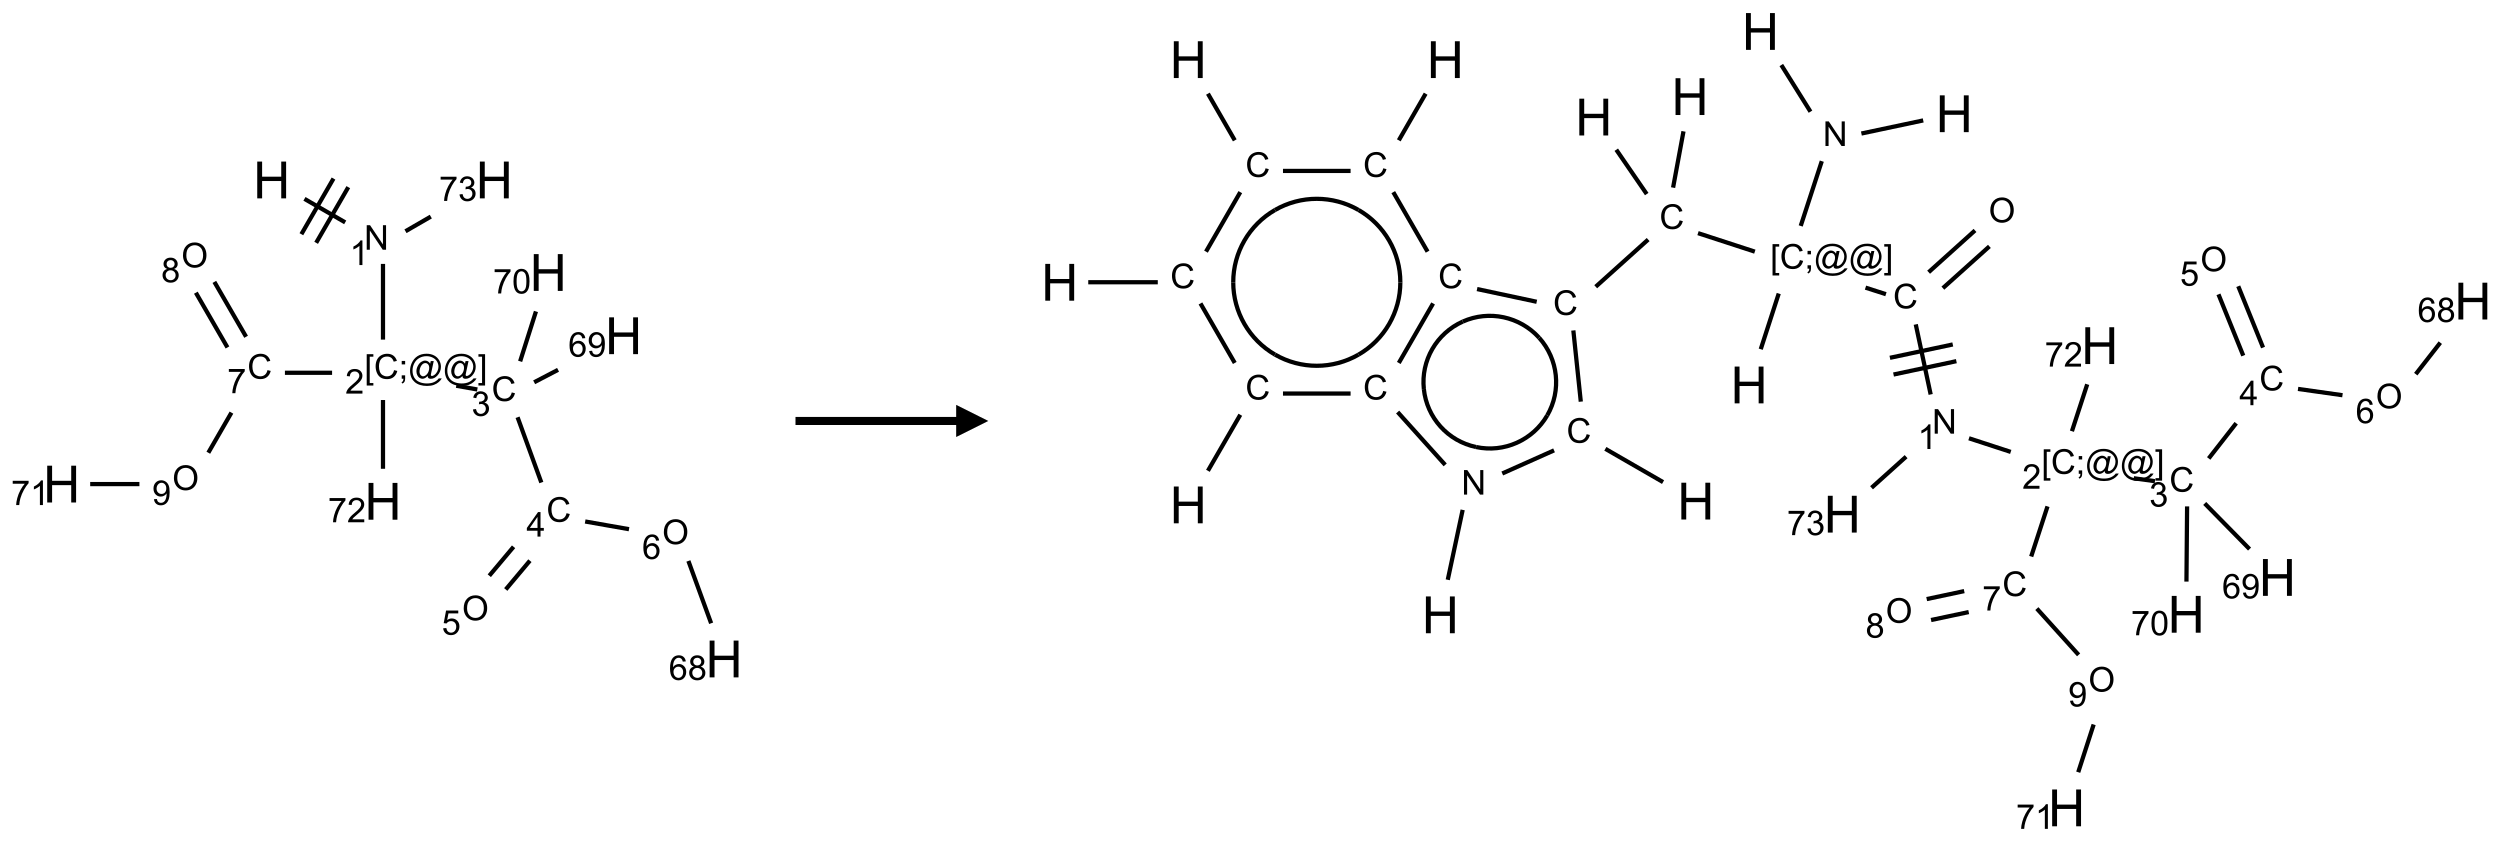<?xml version="1.0" encoding="UTF-8"?>
<svg xmlns="http://www.w3.org/2000/svg" xmlns:xlink="http://www.w3.org/1999/xlink" width="778" height="262" viewBox="0 0 778 262">
<defs>
<g>
<g id="glyph-0-0">
<path d="M 2 0 L 2 -10 L 10 -10 L 10 0 Z M 2.25 -0.25 L 9.75 -0.25 L 9.75 -9.75 L 2.25 -9.75 Z M 2.25 -0.25 "/>
</g>
<g id="glyph-0-1">
<path d="M 1.281 0 L 1.281 -11.453 L 2.797 -11.453 L 2.797 -6.75 L 8.75 -6.75 L 8.75 -11.453 L 10.266 -11.453 L 10.266 0 L 8.75 0 L 8.75 -5.398 L 2.797 -5.398 L 2.797 0 Z M 1.281 0 "/>
</g>
<g id="glyph-1-0">
<path d="M 1.332 0 L 1.332 -6.668 L 6.668 -6.668 L 6.668 0 Z M 1.5 -0.168 L 6.5 -0.168 L 6.5 -6.5 L 1.5 -6.5 Z M 1.5 -0.168 "/>
</g>
<g id="glyph-1-1">
<path d="M 0.812 0 L 0.812 -7.637 L 1.848 -7.637 L 5.859 -1.641 L 5.859 -7.637 L 6.828 -7.637 L 6.828 0 L 5.793 0 L 1.781 -6 L 1.781 0 Z M 0.812 0 "/>
</g>
<g id="glyph-1-2">
<path d="M 3.973 0 L 3.035 0 L 3.035 -5.973 C 2.809 -5.758 2.516 -5.543 2.148 -5.328 C 1.781 -5.113 1.453 -4.953 1.16 -4.844 L 1.16 -5.75 C 1.684 -5.996 2.145 -6.297 2.535 -6.645 C 2.93 -6.996 3.207 -7.336 3.371 -7.668 L 3.973 -7.668 Z M 3.973 0 "/>
</g>
<g id="glyph-1-3">
<path d="M 0.723 2.121 L 0.723 -7.637 L 2.793 -7.637 L 2.793 -6.859 L 1.66 -6.859 L 1.66 1.344 L 2.793 1.344 L 2.793 2.121 Z M 0.723 2.121 "/>
</g>
<g id="glyph-1-4">
<path d="M 6.27 -2.676 L 7.281 -2.422 C 7.07 -1.594 6.688 -0.961 6.137 -0.523 C 5.586 -0.086 4.914 0.129 4.121 0.129 C 3.297 0.129 2.629 -0.039 2.113 -0.371 C 1.598 -0.707 1.203 -1.191 0.934 -1.828 C 0.664 -2.465 0.531 -3.145 0.531 -3.875 C 0.531 -4.672 0.684 -5.363 0.988 -5.957 C 1.293 -6.547 1.723 -6.996 2.285 -7.305 C 2.844 -7.613 3.461 -7.766 4.137 -7.766 C 4.898 -7.766 5.543 -7.57 6.062 -7.184 C 6.582 -6.793 6.945 -6.246 7.152 -5.543 L 6.156 -5.309 C 5.98 -5.863 5.723 -6.266 5.387 -6.52 C 5.051 -6.773 4.625 -6.902 4.113 -6.902 C 3.527 -6.902 3.039 -6.762 2.645 -6.48 C 2.25 -6.199 1.973 -5.82 1.812 -5.348 C 1.652 -4.871 1.574 -4.383 1.574 -3.879 C 1.574 -3.23 1.668 -2.664 1.855 -2.18 C 2.047 -1.695 2.34 -1.332 2.738 -1.094 C 3.137 -0.855 3.57 -0.734 4.035 -0.734 C 4.602 -0.734 5.082 -0.898 5.473 -1.223 C 5.867 -1.551 6.133 -2.035 6.27 -2.676 Z M 6.27 -2.676 "/>
</g>
<g id="glyph-1-5">
<path d="M 0.949 -4.465 L 0.949 -5.531 L 2.016 -5.531 L 2.016 -4.465 Z M 0.949 0 L 0.949 -1.066 L 2.016 -1.066 L 2.016 0 C 2.016 0.391 1.945 0.711 1.809 0.949 C 1.668 1.191 1.449 1.379 1.145 1.512 L 0.887 1.109 C 1.082 1.023 1.23 0.895 1.324 0.727 C 1.418 0.559 1.469 0.316 1.48 0 Z M 0.949 0 "/>
</g>
<g id="glyph-1-6">
<path d="M 6.047 -0.848 C 5.82 -0.59 5.57 -0.379 5.289 -0.223 C 5.008 -0.062 4.73 0.016 4.449 0.016 C 4.141 0.016 3.84 -0.074 3.547 -0.254 C 3.254 -0.434 3.02 -0.715 2.836 -1.09 C 2.652 -1.465 2.562 -1.875 2.562 -2.324 C 2.562 -2.875 2.703 -3.43 2.988 -3.98 C 3.27 -4.535 3.621 -4.953 4.043 -5.23 C 4.461 -5.508 4.871 -5.645 5.266 -5.645 C 5.566 -5.645 5.855 -5.566 6.129 -5.41 C 6.402 -5.25 6.641 -5.012 6.84 -4.688 L 7.016 -5.496 L 7.949 -5.496 L 7.199 -2 C 7.094 -1.516 7.043 -1.246 7.043 -1.191 C 7.043 -1.098 7.078 -1.02 7.148 -0.949 C 7.219 -0.883 7.305 -0.848 7.406 -0.848 C 7.59 -0.848 7.832 -0.953 8.129 -1.168 C 8.527 -1.445 8.84 -1.816 9.07 -2.285 C 9.301 -2.75 9.418 -3.234 9.418 -3.73 C 9.418 -4.309 9.27 -4.852 8.973 -5.355 C 8.676 -5.859 8.23 -6.262 7.645 -6.562 C 7.055 -6.863 6.406 -7.016 5.691 -7.016 C 4.879 -7.016 4.137 -6.824 3.465 -6.445 C 2.793 -6.066 2.273 -5.52 1.902 -4.809 C 1.535 -4.098 1.348 -3.34 1.348 -2.527 C 1.348 -1.676 1.535 -0.941 1.902 -0.328 C 2.273 0.285 2.809 0.742 3.508 1.035 C 4.207 1.328 4.984 1.473 5.832 1.473 C 6.742 1.473 7.504 1.32 8.121 1.016 C 8.734 0.711 9.195 0.34 9.5 -0.098 L 10.441 -0.098 C 10.266 0.266 9.961 0.637 9.531 1.016 C 9.102 1.395 8.59 1.695 7.996 1.914 C 7.402 2.133 6.688 2.246 5.848 2.246 C 5.078 2.246 4.367 2.145 3.715 1.949 C 3.066 1.75 2.512 1.453 2.051 1.055 C 1.594 0.656 1.25 0.199 1.016 -0.316 C 0.723 -0.973 0.578 -1.684 0.578 -2.441 C 0.578 -3.289 0.75 -4.098 1.098 -4.863 C 1.523 -5.805 2.125 -6.527 2.902 -7.027 C 3.684 -7.527 4.629 -7.777 5.738 -7.777 C 6.602 -7.777 7.375 -7.602 8.059 -7.246 C 8.746 -6.895 9.285 -6.371 9.684 -5.672 C 10.02 -5.07 10.188 -4.418 10.188 -3.715 C 10.188 -2.707 9.832 -1.812 9.125 -1.031 C 8.492 -0.328 7.801 0.02 7.051 0.02 C 6.812 0.02 6.617 -0.016 6.473 -0.09 C 6.324 -0.16 6.215 -0.266 6.145 -0.402 C 6.102 -0.488 6.066 -0.637 6.047 -0.848 Z M 3.527 -2.262 C 3.527 -1.785 3.641 -1.414 3.863 -1.152 C 4.09 -0.887 4.348 -0.754 4.641 -0.754 C 4.836 -0.754 5.039 -0.812 5.254 -0.93 C 5.469 -1.047 5.676 -1.219 5.871 -1.449 C 6.066 -1.676 6.23 -1.969 6.355 -2.32 C 6.48 -2.672 6.543 -3.027 6.543 -3.379 C 6.543 -3.852 6.426 -4.219 6.191 -4.48 C 5.957 -4.738 5.672 -4.871 5.332 -4.871 C 5.109 -4.871 4.902 -4.812 4.707 -4.699 C 4.512 -4.586 4.32 -4.406 4.137 -4.156 C 3.953 -3.906 3.805 -3.602 3.691 -3.246 C 3.582 -2.887 3.527 -2.559 3.527 -2.262 Z M 3.527 -2.262 "/>
</g>
<g id="glyph-1-7">
<path d="M 2.27 2.121 L 0.203 2.121 L 0.203 1.344 L 1.332 1.344 L 1.332 -6.859 L 0.203 -6.859 L 0.203 -7.637 L 2.27 -7.637 Z M 2.27 2.121 "/>
</g>
<g id="glyph-1-8">
<path d="M 5.371 -0.902 L 5.371 0 L 0.324 0 C 0.316 -0.227 0.352 -0.441 0.434 -0.652 C 0.562 -0.996 0.766 -1.332 1.051 -1.668 C 1.332 -2 1.742 -2.387 2.277 -2.824 C 3.105 -3.504 3.668 -4.043 3.957 -4.441 C 4.25 -4.84 4.395 -5.215 4.395 -5.566 C 4.395 -5.938 4.262 -6.254 3.996 -6.508 C 3.73 -6.762 3.387 -6.891 2.957 -6.891 C 2.508 -6.891 2.145 -6.754 1.875 -6.484 C 1.605 -6.215 1.469 -5.84 1.465 -5.359 L 0.5 -5.457 C 0.566 -6.176 0.812 -6.727 1.246 -7.102 C 1.676 -7.477 2.254 -7.668 2.98 -7.668 C 3.711 -7.668 4.293 -7.465 4.719 -7.059 C 5.145 -6.652 5.359 -6.148 5.359 -5.547 C 5.359 -5.242 5.297 -4.941 5.172 -4.645 C 5.047 -4.352 4.84 -4.039 4.551 -3.715 C 4.262 -3.387 3.777 -2.938 3.105 -2.371 C 2.543 -1.898 2.18 -1.578 2.02 -1.41 C 1.859 -1.242 1.73 -1.07 1.625 -0.902 Z M 5.371 -0.902 "/>
</g>
<g id="glyph-1-9">
<path d="M 0.449 -2.016 L 1.387 -2.141 C 1.492 -1.609 1.676 -1.227 1.934 -0.992 C 2.191 -0.758 2.508 -0.641 2.879 -0.641 C 3.32 -0.641 3.695 -0.793 3.996 -1.098 C 4.301 -1.402 4.453 -1.781 4.453 -2.234 C 4.453 -2.664 4.312 -3.02 4.031 -3.301 C 3.75 -3.578 3.391 -3.719 2.957 -3.719 C 2.781 -3.719 2.562 -3.684 2.297 -3.613 L 2.402 -4.438 C 2.465 -4.43 2.516 -4.426 2.551 -4.426 C 2.949 -4.426 3.312 -4.531 3.629 -4.738 C 3.949 -4.949 4.109 -5.27 4.109 -5.703 C 4.109 -6.047 3.992 -6.332 3.762 -6.559 C 3.527 -6.785 3.227 -6.895 2.859 -6.895 C 2.496 -6.895 2.191 -6.781 1.949 -6.551 C 1.707 -6.324 1.547 -5.98 1.48 -5.52 L 0.543 -5.688 C 0.656 -6.316 0.918 -6.805 1.324 -7.148 C 1.73 -7.492 2.234 -7.668 2.84 -7.668 C 3.254 -7.668 3.641 -7.578 3.988 -7.398 C 4.34 -7.219 4.609 -6.977 4.793 -6.668 C 4.98 -6.359 5.074 -6.031 5.074 -5.684 C 5.074 -5.352 4.984 -5.051 4.809 -4.781 C 4.629 -4.512 4.367 -4.297 4.02 -4.137 C 4.473 -4.031 4.824 -3.816 5.074 -3.488 C 5.324 -3.16 5.449 -2.75 5.449 -2.254 C 5.449 -1.59 5.203 -1.023 4.719 -0.559 C 4.234 -0.098 3.617 0.137 2.875 0.137 C 2.203 0.137 1.648 -0.062 1.207 -0.465 C 0.762 -0.863 0.512 -1.379 0.449 -2.016 Z M 0.449 -2.016 "/>
</g>
<g id="glyph-1-10">
<path d="M 3.449 0 L 3.449 -1.828 L 0.137 -1.828 L 0.137 -2.688 L 3.621 -7.637 L 4.387 -7.637 L 4.387 -2.688 L 5.418 -2.688 L 5.418 -1.828 L 4.387 -1.828 L 4.387 0 Z M 3.449 -2.688 L 3.449 -6.129 L 1.059 -2.688 Z M 3.449 -2.688 "/>
</g>
<g id="glyph-1-11">
<path d="M 0.516 -3.719 C 0.516 -4.984 0.855 -5.977 1.535 -6.695 C 2.215 -7.414 3.094 -7.77 4.172 -7.77 C 4.875 -7.77 5.512 -7.602 6.078 -7.266 C 6.645 -6.93 7.074 -6.461 7.371 -5.855 C 7.668 -5.254 7.816 -4.57 7.816 -3.809 C 7.816 -3.035 7.66 -2.34 7.348 -1.73 C 7.035 -1.117 6.594 -0.656 6.02 -0.34 C 5.449 -0.027 4.828 0.129 4.168 0.129 C 3.449 0.129 2.805 -0.043 2.238 -0.391 C 1.672 -0.738 1.246 -1.211 0.953 -1.812 C 0.66 -2.414 0.516 -3.047 0.516 -3.719 Z M 1.559 -3.703 C 1.559 -2.781 1.805 -2.059 2.301 -1.527 C 2.793 -1 3.414 -0.734 4.16 -0.734 C 4.922 -0.734 5.547 -1 6.039 -1.535 C 6.531 -2.07 6.777 -2.828 6.777 -3.812 C 6.777 -4.434 6.672 -4.977 6.461 -5.441 C 6.25 -5.902 5.945 -6.262 5.539 -6.52 C 5.133 -6.773 4.68 -6.902 4.176 -6.902 C 3.461 -6.902 2.848 -6.656 2.332 -6.164 C 1.816 -5.672 1.559 -4.852 1.559 -3.703 Z M 1.559 -3.703 "/>
</g>
<g id="glyph-1-12">
<path d="M 0.441 -2 L 1.426 -2.082 C 1.5 -1.605 1.668 -1.242 1.934 -1.004 C 2.199 -0.762 2.52 -0.641 2.895 -0.641 C 3.348 -0.641 3.73 -0.812 4.043 -1.152 C 4.355 -1.492 4.512 -1.941 4.512 -2.504 C 4.512 -3.039 4.359 -3.461 4.059 -3.77 C 3.758 -4.078 3.367 -4.234 2.879 -4.234 C 2.578 -4.234 2.305 -4.164 2.062 -4.027 C 1.82 -3.891 1.629 -3.715 1.488 -3.496 L 0.609 -3.609 L 1.348 -7.531 L 5.145 -7.531 L 5.145 -6.637 L 2.098 -6.637 L 1.688 -4.582 C 2.145 -4.902 2.625 -5.062 3.129 -5.062 C 3.797 -5.062 4.359 -4.832 4.816 -4.371 C 5.277 -3.91 5.504 -3.312 5.504 -2.59 C 5.504 -1.898 5.305 -1.301 4.902 -0.797 C 4.41 -0.18 3.742 0.129 2.895 0.129 C 2.199 0.129 1.633 -0.062 1.195 -0.453 C 0.758 -0.844 0.504 -1.359 0.441 -2 Z M 0.441 -2 "/>
</g>
<g id="glyph-1-13">
<path d="M 5.309 -5.766 L 4.375 -5.691 C 4.293 -6.059 4.172 -6.328 4.02 -6.496 C 3.766 -6.762 3.453 -6.895 3.082 -6.895 C 2.785 -6.895 2.523 -6.812 2.297 -6.645 C 2 -6.43 1.77 -6.117 1.598 -5.703 C 1.43 -5.289 1.34 -4.703 1.332 -3.938 C 1.559 -4.281 1.836 -4.535 2.16 -4.703 C 2.488 -4.871 2.828 -4.953 3.188 -4.953 C 3.812 -4.953 4.344 -4.723 4.785 -4.262 C 5.223 -3.801 5.441 -3.207 5.441 -2.48 C 5.441 -2 5.34 -1.555 5.133 -1.145 C 4.926 -0.73 4.641 -0.418 4.281 -0.199 C 3.922 0.02 3.512 0.129 3.051 0.129 C 2.27 0.129 1.633 -0.156 1.141 -0.73 C 0.648 -1.305 0.402 -2.254 0.402 -3.574 C 0.402 -5.051 0.672 -6.121 1.219 -6.793 C 1.695 -7.375 2.336 -7.668 3.141 -7.668 C 3.742 -7.668 4.234 -7.5 4.617 -7.16 C 5 -6.824 5.23 -6.359 5.309 -5.766 Z M 1.48 -2.473 C 1.48 -2.152 1.547 -1.844 1.684 -1.547 C 1.82 -1.25 2.016 -1.027 2.262 -0.871 C 2.508 -0.719 2.766 -0.641 3.035 -0.641 C 3.434 -0.641 3.773 -0.801 4.059 -1.121 C 4.344 -1.441 4.484 -1.875 4.484 -2.422 C 4.484 -2.949 4.344 -3.367 4.062 -3.668 C 3.781 -3.973 3.426 -4.125 3 -4.125 C 2.578 -4.125 2.219 -3.973 1.922 -3.668 C 1.625 -3.363 1.48 -2.969 1.48 -2.473 Z M 1.48 -2.473 "/>
</g>
<g id="glyph-1-14">
<path d="M 1.887 -4.141 C 1.496 -4.281 1.207 -4.484 1.02 -4.75 C 0.832 -5.016 0.738 -5.328 0.738 -5.699 C 0.738 -6.254 0.938 -6.719 1.34 -7.098 C 1.738 -7.477 2.27 -7.668 2.934 -7.668 C 3.598 -7.668 4.137 -7.473 4.543 -7.086 C 4.949 -6.699 5.152 -6.227 5.152 -5.672 C 5.152 -5.316 5.059 -5.008 4.871 -4.746 C 4.688 -4.484 4.406 -4.281 4.027 -4.141 C 4.496 -3.988 4.852 -3.742 5.098 -3.402 C 5.34 -3.062 5.465 -2.656 5.465 -2.184 C 5.465 -1.531 5.234 -0.98 4.77 -0.535 C 4.309 -0.09 3.703 0.129 2.949 0.129 C 2.195 0.129 1.586 -0.094 1.125 -0.539 C 0.664 -0.984 0.434 -1.543 0.434 -2.207 C 0.434 -2.703 0.559 -3.121 0.809 -3.457 C 1.062 -3.793 1.422 -4.02 1.887 -4.141 Z M 1.699 -5.73 C 1.699 -5.367 1.812 -5.074 2.047 -4.844 C 2.281 -4.613 2.582 -4.5 2.953 -4.5 C 3.312 -4.5 3.609 -4.613 3.84 -4.84 C 4.07 -5.066 4.188 -5.348 4.188 -5.676 C 4.188 -6.02 4.07 -6.309 3.832 -6.543 C 3.594 -6.777 3.297 -6.895 2.941 -6.895 C 2.586 -6.895 2.289 -6.781 2.051 -6.551 C 1.816 -6.324 1.699 -6.047 1.699 -5.73 Z M 1.395 -2.203 C 1.395 -1.938 1.461 -1.676 1.586 -1.426 C 1.711 -1.176 1.902 -0.984 2.152 -0.848 C 2.402 -0.711 2.672 -0.641 2.957 -0.641 C 3.406 -0.641 3.777 -0.785 4.066 -1.074 C 4.359 -1.363 4.504 -1.727 4.504 -2.172 C 4.504 -2.625 4.355 -2.996 4.055 -3.293 C 3.754 -3.586 3.379 -3.734 2.926 -3.734 C 2.484 -3.734 2.121 -3.59 1.832 -3.297 C 1.543 -3.004 1.395 -2.641 1.395 -2.203 Z M 1.395 -2.203 "/>
</g>
<g id="glyph-1-15">
<path d="M 0.582 -1.766 L 1.484 -1.848 C 1.562 -1.426 1.707 -1.117 1.922 -0.926 C 2.137 -0.734 2.414 -0.641 2.75 -0.641 C 3.039 -0.641 3.289 -0.707 3.508 -0.84 C 3.727 -0.973 3.902 -1.148 4.043 -1.367 C 4.18 -1.586 4.297 -1.887 4.391 -2.262 C 4.484 -2.637 4.531 -3.016 4.531 -3.406 C 4.531 -3.449 4.531 -3.512 4.527 -3.594 C 4.34 -3.297 4.082 -3.055 3.758 -2.867 C 3.434 -2.68 3.082 -2.59 2.703 -2.59 C 2.07 -2.59 1.535 -2.816 1.098 -3.277 C 0.66 -3.734 0.441 -4.34 0.441 -5.09 C 0.441 -5.863 0.672 -6.484 1.129 -6.957 C 1.586 -7.43 2.156 -7.668 2.844 -7.668 C 3.34 -7.668 3.793 -7.531 4.207 -7.266 C 4.617 -7 4.93 -6.617 5.145 -6.121 C 5.355 -5.629 5.465 -4.91 5.465 -3.973 C 5.465 -2.996 5.359 -2.223 5.145 -1.645 C 4.934 -1.066 4.617 -0.625 4.199 -0.324 C 3.781 -0.02 3.293 0.129 2.73 0.129 C 2.133 0.129 1.645 -0.035 1.266 -0.367 C 0.887 -0.699 0.66 -1.164 0.582 -1.766 Z M 4.422 -5.137 C 4.422 -5.676 4.277 -6.102 3.992 -6.418 C 3.707 -6.734 3.359 -6.891 2.957 -6.891 C 2.543 -6.891 2.18 -6.719 1.871 -6.379 C 1.562 -6.039 1.406 -5.598 1.406 -5.059 C 1.406 -4.57 1.555 -4.176 1.848 -3.871 C 2.141 -3.566 2.5 -3.418 2.934 -3.418 C 3.367 -3.418 3.723 -3.57 4.004 -3.871 C 4.281 -4.176 4.422 -4.598 4.422 -5.137 Z M 4.422 -5.137 "/>
</g>
<g id="glyph-1-16">
<path d="M 0.504 -6.637 L 0.504 -7.535 L 5.449 -7.535 L 5.449 -6.809 C 4.961 -6.289 4.48 -5.602 4.004 -4.746 C 3.527 -3.887 3.156 -3.004 2.895 -2.098 C 2.707 -1.461 2.59 -0.762 2.535 0 L 1.574 0 C 1.582 -0.602 1.703 -1.328 1.926 -2.176 C 2.152 -3.027 2.477 -3.848 2.898 -4.637 C 3.32 -5.426 3.77 -6.094 4.246 -6.637 Z M 0.504 -6.637 "/>
</g>
<g id="glyph-1-17">
<path d="M 0.441 -3.766 C 0.441 -4.668 0.535 -5.395 0.723 -5.945 C 0.906 -6.496 1.184 -6.922 1.551 -7.219 C 1.918 -7.516 2.375 -7.668 2.934 -7.668 C 3.344 -7.668 3.703 -7.586 4.012 -7.418 C 4.32 -7.254 4.574 -7.016 4.777 -6.707 C 4.977 -6.395 5.137 -6.016 5.25 -5.57 C 5.363 -5.125 5.422 -4.523 5.422 -3.766 C 5.422 -2.871 5.328 -2.148 5.145 -1.598 C 4.961 -1.047 4.688 -0.621 4.32 -0.32 C 3.953 -0.02 3.492 0.129 2.934 0.129 C 2.195 0.129 1.617 -0.133 1.199 -0.66 C 0.695 -1.297 0.441 -2.332 0.441 -3.766 Z M 1.406 -3.766 C 1.406 -2.512 1.555 -1.68 1.848 -1.262 C 2.141 -0.848 2.5 -0.641 2.934 -0.641 C 3.363 -0.641 3.727 -0.848 4.02 -1.266 C 4.312 -1.684 4.457 -2.516 4.457 -3.766 C 4.457 -5.023 4.312 -5.859 4.02 -6.27 C 3.727 -6.684 3.359 -6.891 2.922 -6.891 C 2.492 -6.891 2.148 -6.707 1.891 -6.344 C 1.566 -5.879 1.406 -5.02 1.406 -3.766 Z M 1.406 -3.766 "/>
</g>
</g>
</defs>
<path fill="none" stroke-width="0.033" stroke-linecap="butt" stroke-linejoin="miter" stroke="rgb(0%, 0%, 0%)" stroke-opacity="1" stroke-miterlimit="10" d="M 1.889 0.147 L 2.206 0.33 " transform="matrix(40, 0, 0, 40, 19.186, 56.006)"/>
<path fill="none" stroke-width="0.033" stroke-linecap="butt" stroke-linejoin="miter" stroke="rgb(0%, 0%, 0%)" stroke-opacity="1" stroke-miterlimit="10" d="M 1.98 0.489 L 2.23 0.056 " transform="matrix(40, 0, 0, 40, 19.186, 56.006)"/>
<path fill="none" stroke-width="0.033" stroke-linecap="butt" stroke-linejoin="miter" stroke="rgb(0%, 0%, 0%)" stroke-opacity="1" stroke-miterlimit="10" d="M 1.865 0.422 L 2.115 -0.011 " transform="matrix(40, 0, 0, 40, 19.186, 56.006)"/>
<path fill="none" stroke-width="0.033" stroke-linecap="butt" stroke-linejoin="miter" stroke="rgb(0%, 0%, 0%)" stroke-opacity="1" stroke-miterlimit="10" d="M 2.5 0.653 L 2.5 1.242 " transform="matrix(40, 0, 0, 40, 19.186, 56.006)"/>
<path fill="none" stroke-width="0.033" stroke-linecap="butt" stroke-linejoin="miter" stroke="rgb(0%, 0%, 0%)" stroke-opacity="1" stroke-miterlimit="10" d="M 3.07 1.601 L 3.234 1.63 " transform="matrix(40, 0, 0, 40, 19.186, 56.006)"/>
<path fill="none" stroke-width="0.033" stroke-linecap="butt" stroke-linejoin="miter" stroke="rgb(0%, 0%, 0%)" stroke-opacity="1" stroke-miterlimit="10" d="M 3.547 1.846 L 3.732 2.354 " transform="matrix(40, 0, 0, 40, 19.186, 56.006)"/>
<path fill="none" stroke-width="0.033" stroke-linecap="butt" stroke-linejoin="miter" stroke="rgb(0%, 0%, 0%)" stroke-opacity="1" stroke-miterlimit="10" d="M 3.516 2.854 L 3.327 3.079 " transform="matrix(40, 0, 0, 40, 19.186, 56.006)"/>
<path fill="none" stroke-width="0.033" stroke-linecap="butt" stroke-linejoin="miter" stroke="rgb(0%, 0%, 0%)" stroke-opacity="1" stroke-miterlimit="10" d="M 3.643 2.962 L 3.455 3.186 " transform="matrix(40, 0, 0, 40, 19.186, 56.006)"/>
<path fill="none" stroke-width="0.033" stroke-linecap="butt" stroke-linejoin="miter" stroke="rgb(0%, 0%, 0%)" stroke-opacity="1" stroke-miterlimit="10" d="M 4.073 2.657 L 4.414 2.717 " transform="matrix(40, 0, 0, 40, 19.186, 56.006)"/>
<path fill="none" stroke-width="0.033" stroke-linecap="butt" stroke-linejoin="miter" stroke="rgb(0%, 0%, 0%)" stroke-opacity="1" stroke-miterlimit="10" d="M 4.876 2.964 L 5.053 3.449 " transform="matrix(40, 0, 0, 40, 19.186, 56.006)"/>
<path fill="none" stroke-width="0.033" stroke-linecap="butt" stroke-linejoin="miter" stroke="rgb(0%, 0%, 0%)" stroke-opacity="1" stroke-miterlimit="10" d="M 3.676 1.574 L 3.862 1.477 " transform="matrix(40, 0, 0, 40, 19.186, 56.006)"/>
<path fill="none" stroke-width="0.033" stroke-linecap="butt" stroke-linejoin="miter" stroke="rgb(0%, 0%, 0%)" stroke-opacity="1" stroke-miterlimit="10" d="M 3.567 1.411 L 3.69 1.023 " transform="matrix(40, 0, 0, 40, 19.186, 56.006)"/>
<path fill="none" stroke-width="0.033" stroke-linecap="butt" stroke-linejoin="miter" stroke="rgb(0%, 0%, 0%)" stroke-opacity="1" stroke-miterlimit="10" d="M 2.104 1.5 L 1.737 1.5 " transform="matrix(40, 0, 0, 40, 19.186, 56.006)"/>
<path fill="none" stroke-width="0.033" stroke-linecap="butt" stroke-linejoin="miter" stroke="rgb(0%, 0%, 0%)" stroke-opacity="1" stroke-miterlimit="10" d="M 1.435 1.22 L 1.188 0.793 " transform="matrix(40, 0, 0, 40, 19.186, 56.006)"/>
<path fill="none" stroke-width="0.033" stroke-linecap="butt" stroke-linejoin="miter" stroke="rgb(0%, 0%, 0%)" stroke-opacity="1" stroke-miterlimit="10" d="M 1.29 1.303 L 1.044 0.877 " transform="matrix(40, 0, 0, 40, 19.186, 56.006)"/>
<path fill="none" stroke-width="0.033" stroke-linecap="butt" stroke-linejoin="miter" stroke="rgb(0%, 0%, 0%)" stroke-opacity="1" stroke-miterlimit="10" d="M 1.321 1.81 L 1.141 2.122 " transform="matrix(40, 0, 0, 40, 19.186, 56.006)"/>
<path fill="none" stroke-width="0.033" stroke-linecap="butt" stroke-linejoin="miter" stroke="rgb(0%, 0%, 0%)" stroke-opacity="1" stroke-miterlimit="10" d="M 0.605 2.366 L 0.222 2.366 " transform="matrix(40, 0, 0, 40, 19.186, 56.006)"/>
<path fill="none" stroke-width="0.033" stroke-linecap="butt" stroke-linejoin="miter" stroke="rgb(0%, 0%, 0%)" stroke-opacity="1" stroke-miterlimit="10" d="M 2.5 1.712 L 2.5 2.247 " transform="matrix(40, 0, 0, 40, 19.186, 56.006)"/>
<path fill="none" stroke-width="0.033" stroke-linecap="butt" stroke-linejoin="miter" stroke="rgb(0%, 0%, 0%)" stroke-opacity="1" stroke-miterlimit="10" d="M 2.675 0.399 L 2.872 0.285 " transform="matrix(40, 0, 0, 40, 19.186, 56.006)"/>
<g fill="rgb(0%, 0%, 0%)" fill-opacity="1">
<use xlink:href="#glyph-0-1" x="78.773" y="61.734"/>
</g>
<g fill="rgb(0%, 0%, 0%)" fill-opacity="1">
<use xlink:href="#glyph-1-1" x="113.312" y="77.719"/>
</g>
<g fill="rgb(0%, 0%, 0%)" fill-opacity="1">
<use xlink:href="#glyph-1-2" x="108.812" y="82.488"/>
</g>
<g fill="rgb(0%, 0%, 0%)" fill-opacity="1">
<use xlink:href="#glyph-1-3" x="113.398" y="117.859"/>
<use xlink:href="#glyph-1-4" x="116.362" y="117.859"/>
<use xlink:href="#glyph-1-5" x="124.065" y="117.859"/>
<use xlink:href="#glyph-1-6" x="127.029" y="117.859"/>
<use xlink:href="#glyph-1-6" x="137.857" y="117.859"/>
<use xlink:href="#glyph-1-7" x="148.685" y="117.859"/>
</g>
<g fill="rgb(0%, 0%, 0%)" fill-opacity="1">
<use xlink:href="#glyph-1-8" x="107.422" y="122.488"/>
</g>
<g fill="rgb(0%, 0%, 0%)" fill-opacity="1">
<use xlink:href="#glyph-1-4" x="152.984" y="124.797"/>
</g>
<g fill="rgb(0%, 0%, 0%)" fill-opacity="1">
<use xlink:href="#glyph-1-9" x="146.734" y="129.434"/>
</g>
<g fill="rgb(0%, 0%, 0%)" fill-opacity="1">
<use xlink:href="#glyph-1-4" x="170.039" y="162.383"/>
</g>
<g fill="rgb(0%, 0%, 0%)" fill-opacity="1">
<use xlink:href="#glyph-1-10" x="163.82" y="166.988"/>
</g>
<g fill="rgb(0%, 0%, 0%)" fill-opacity="1">
<use xlink:href="#glyph-1-11" x="143.793" y="193.031"/>
</g>
<g fill="rgb(0%, 0%, 0%)" fill-opacity="1">
<use xlink:href="#glyph-1-12" x="137.469" y="197.527"/>
</g>
<g fill="rgb(0%, 0%, 0%)" fill-opacity="1">
<use xlink:href="#glyph-1-11" x="206.074" y="169.336"/>
</g>
<g fill="rgb(0%, 0%, 0%)" fill-opacity="1">
<use xlink:href="#glyph-1-13" x="199.812" y="173.965"/>
</g>
<g fill="rgb(0%, 0%, 0%)" fill-opacity="1">
<use xlink:href="#glyph-0-1" x="219.559" y="210.801"/>
</g>
<g fill="rgb(0%, 0%, 0%)" fill-opacity="1">
<use xlink:href="#glyph-1-13" x="208.109" y="211.594"/>
<use xlink:href="#glyph-1-14" x="214.042" y="211.594"/>
</g>
<g fill="rgb(0%, 0%, 0%)" fill-opacity="1">
<use xlink:href="#glyph-0-1" x="188.285" y="110.211"/>
</g>
<g fill="rgb(0%, 0%, 0%)" fill-opacity="1">
<use xlink:href="#glyph-1-13" x="176.836" y="111"/>
<use xlink:href="#glyph-1-15" x="182.768" y="111"/>
</g>
<g fill="rgb(0%, 0%, 0%)" fill-opacity="1">
<use xlink:href="#glyph-0-1" x="164.832" y="90.531"/>
</g>
<g fill="rgb(0%, 0%, 0%)" fill-opacity="1">
<use xlink:href="#glyph-1-16" x="153.426" y="91.324"/>
<use xlink:href="#glyph-1-17" x="159.358" y="91.324"/>
</g>
<g fill="rgb(0%, 0%, 0%)" fill-opacity="1">
<use xlink:href="#glyph-1-4" x="76.969" y="117.852"/>
</g>
<g fill="rgb(0%, 0%, 0%)" fill-opacity="1">
<use xlink:href="#glyph-1-16" x="70.715" y="122.359"/>
</g>
<g fill="rgb(0%, 0%, 0%)" fill-opacity="1">
<use xlink:href="#glyph-1-11" x="56.43" y="83.215"/>
</g>
<g fill="rgb(0%, 0%, 0%)" fill-opacity="1">
<use xlink:href="#glyph-1-14" x="50.148" y="87.844"/>
</g>
<g fill="rgb(0%, 0%, 0%)" fill-opacity="1">
<use xlink:href="#glyph-1-11" x="53.609" y="152.496"/>
</g>
<g fill="rgb(0%, 0%, 0%)" fill-opacity="1">
<use xlink:href="#glyph-1-15" x="47.324" y="157.129"/>
</g>
<g fill="rgb(0%, 0%, 0%)" fill-opacity="1">
<use xlink:href="#glyph-0-1" x="13.414" y="156.375"/>
</g>
<g fill="rgb(0%, 0%, 0%)" fill-opacity="1">
<use xlink:href="#glyph-1-16" x="3.453" y="157.168"/>
<use xlink:href="#glyph-1-2" x="9.385" y="157.168"/>
</g>
<g fill="rgb(0%, 0%, 0%)" fill-opacity="1">
<use xlink:href="#glyph-0-1" x="113.414" y="161.734"/>
</g>
<g fill="rgb(0%, 0%, 0%)" fill-opacity="1">
<use xlink:href="#glyph-1-16" x="102.055" y="162.527"/>
<use xlink:href="#glyph-1-8" x="107.987" y="162.527"/>
</g>
<g fill="rgb(0%, 0%, 0%)" fill-opacity="1">
<use xlink:href="#glyph-0-1" x="148.055" y="61.734"/>
</g>
<g fill="rgb(0%, 0%, 0%)" fill-opacity="1">
<use xlink:href="#glyph-1-16" x="136.621" y="62.527"/>
<use xlink:href="#glyph-1-9" x="142.553" y="62.527"/>
</g>
<path fill-rule="nonzero" fill="rgb(0%, 0%, 0%)" fill-opacity="1" d="M 247.559 132.25 L 297.559 132.25 L 297.559 136 L 307.559 131 L 297.559 126 L 297.559 129.75 L 247.559 129.75 "/>
<path fill="none" stroke-width="0.033" stroke-linecap="butt" stroke-linejoin="miter" stroke="rgb(0%, 0%, 0%)" stroke-opacity="1" stroke-miterlimit="10" d="M 1.153 0.484 L 1.362 0.847 " transform="matrix(40, 0, 0, 40, 329.783, 9.793)"/>
<path fill="none" stroke-width="0.033" stroke-linecap="butt" stroke-linejoin="miter" stroke="rgb(0%, 0%, 0%)" stroke-opacity="1" stroke-miterlimit="10" d="M 1.405 1.25 L 1.138 1.713 " transform="matrix(40, 0, 0, 40, 329.783, 9.793)"/>
<path fill="none" stroke-width="0.033" stroke-linecap="butt" stroke-linejoin="miter" stroke="rgb(0%, 0%, 0%)" stroke-opacity="1" stroke-miterlimit="10" d="M 0.763 1.951 L 0.222 1.951 " transform="matrix(40, 0, 0, 40, 329.783, 9.793)"/>
<path fill="none" stroke-width="0.033" stroke-linecap="butt" stroke-linejoin="miter" stroke="rgb(0%, 0%, 0%)" stroke-opacity="1" stroke-miterlimit="10" d="M 1.095 2.116 L 1.362 2.579 " transform="matrix(40, 0, 0, 40, 329.783, 9.793)"/>
<path fill="none" stroke-width="0.033" stroke-linecap="butt" stroke-linejoin="miter" stroke="rgb(0%, 0%, 0%)" stroke-opacity="1" stroke-miterlimit="10" d="M 1.405 2.982 L 1.153 3.418 " transform="matrix(40, 0, 0, 40, 329.783, 9.793)"/>
<path fill="none" stroke-width="0.033" stroke-linecap="butt" stroke-linejoin="miter" stroke="rgb(0%, 0%, 0%)" stroke-opacity="1" stroke-miterlimit="10" d="M 1.737 2.817 L 2.263 2.817 " transform="matrix(40, 0, 0, 40, 329.783, 9.793)"/>
<path fill="none" stroke-width="0.033" stroke-linecap="butt" stroke-linejoin="miter" stroke="rgb(0%, 0%, 0%)" stroke-opacity="1" stroke-miterlimit="10" d="M 2.638 2.579 L 2.905 2.116 " transform="matrix(40, 0, 0, 40, 329.783, 9.793)"/>
<path fill="none" stroke-width="0.033" stroke-linecap="butt" stroke-linejoin="miter" stroke="rgb(0%, 0%, 0%)" stroke-opacity="1" stroke-miterlimit="10" d="M 2.862 1.713 L 2.595 1.25 " transform="matrix(40, 0, 0, 40, 329.783, 9.793)"/>
<path fill="none" stroke-width="0.033" stroke-linecap="butt" stroke-linejoin="miter" stroke="rgb(0%, 0%, 0%)" stroke-opacity="1" stroke-miterlimit="10" d="M 2.263 1.085 L 1.737 1.085 " transform="matrix(40, 0, 0, 40, 329.783, 9.793)"/>
<path fill="none" stroke-width="0.033" stroke-linecap="butt" stroke-linejoin="miter" stroke="rgb(0%, 0%, 0%)" stroke-opacity="1" stroke-miterlimit="10" d="M 2.638 0.847 L 2.847 0.484 " transform="matrix(40, 0, 0, 40, 329.783, 9.793)"/>
<path fill="none" stroke-width="0.033" stroke-linecap="butt" stroke-linejoin="miter" stroke="rgb(0%, 0%, 0%)" stroke-opacity="1" stroke-miterlimit="10" d="M 3.247 2.004 L 3.711 2.103 " transform="matrix(40, 0, 0, 40, 329.783, 9.793)"/>
<path fill="none" stroke-width="0.033" stroke-linecap="butt" stroke-linejoin="miter" stroke="rgb(0%, 0%, 0%)" stroke-opacity="1" stroke-miterlimit="10" d="M 4.17 1.986 L 4.578 1.619 " transform="matrix(40, 0, 0, 40, 329.783, 9.793)"/>
<path fill="none" stroke-width="0.033" stroke-linecap="butt" stroke-linejoin="miter" stroke="rgb(0%, 0%, 0%)" stroke-opacity="1" stroke-miterlimit="10" d="M 4.567 1.265 L 4.33 0.92 " transform="matrix(40, 0, 0, 40, 329.783, 9.793)"/>
<path fill="none" stroke-width="0.033" stroke-linecap="butt" stroke-linejoin="miter" stroke="rgb(0%, 0%, 0%)" stroke-opacity="1" stroke-miterlimit="10" d="M 4.772 1.215 L 4.853 0.777 " transform="matrix(40, 0, 0, 40, 329.783, 9.793)"/>
<path fill="none" stroke-width="0.033" stroke-linecap="butt" stroke-linejoin="miter" stroke="rgb(0%, 0%, 0%)" stroke-opacity="1" stroke-miterlimit="10" d="M 4.966 1.569 L 5.408 1.713 " transform="matrix(40, 0, 0, 40, 329.783, 9.793)"/>
<path fill="none" stroke-width="0.033" stroke-linecap="butt" stroke-linejoin="miter" stroke="rgb(0%, 0%, 0%)" stroke-opacity="1" stroke-miterlimit="10" d="M 5.594 2.039 L 5.454 2.472 " transform="matrix(40, 0, 0, 40, 329.783, 9.793)"/>
<path fill="none" stroke-width="0.033" stroke-linecap="butt" stroke-linejoin="miter" stroke="rgb(0%, 0%, 0%)" stroke-opacity="1" stroke-miterlimit="10" d="M 6.269 1.993 L 6.428 2.044 " transform="matrix(40, 0, 0, 40, 329.783, 9.793)"/>
<path fill="none" stroke-width="0.033" stroke-linecap="butt" stroke-linejoin="miter" stroke="rgb(0%, 0%, 0%)" stroke-opacity="1" stroke-miterlimit="10" d="M 6.871 1.997 L 7.233 1.672 " transform="matrix(40, 0, 0, 40, 329.783, 9.793)"/>
<path fill="none" stroke-width="0.033" stroke-linecap="butt" stroke-linejoin="miter" stroke="rgb(0%, 0%, 0%)" stroke-opacity="1" stroke-miterlimit="10" d="M 6.76 1.873 L 7.121 1.548 " transform="matrix(40, 0, 0, 40, 329.783, 9.793)"/>
<path fill="none" stroke-width="0.033" stroke-linecap="butt" stroke-linejoin="miter" stroke="rgb(0%, 0%, 0%)" stroke-opacity="1" stroke-miterlimit="10" d="M 6.66 2.279 L 6.776 2.824 " transform="matrix(40, 0, 0, 40, 329.783, 9.793)"/>
<path fill="none" stroke-width="0.033" stroke-linecap="butt" stroke-linejoin="miter" stroke="rgb(0%, 0%, 0%)" stroke-opacity="1" stroke-miterlimit="10" d="M 6.487 2.669 L 6.976 2.565 " transform="matrix(40, 0, 0, 40, 329.783, 9.793)"/>
<path fill="none" stroke-width="0.033" stroke-linecap="butt" stroke-linejoin="miter" stroke="rgb(0%, 0%, 0%)" stroke-opacity="1" stroke-miterlimit="10" d="M 6.459 2.539 L 6.948 2.435 " transform="matrix(40, 0, 0, 40, 329.783, 9.793)"/>
<path fill="none" stroke-width="0.033" stroke-linecap="butt" stroke-linejoin="miter" stroke="rgb(0%, 0%, 0%)" stroke-opacity="1" stroke-miterlimit="10" d="M 7.074 3.165 L 7.399 3.271 " transform="matrix(40, 0, 0, 40, 329.783, 9.793)"/>
<path fill="none" stroke-width="0.033" stroke-linecap="butt" stroke-linejoin="miter" stroke="rgb(0%, 0%, 0%)" stroke-opacity="1" stroke-miterlimit="10" d="M 8.356 3.476 L 8.521 3.499 " transform="matrix(40, 0, 0, 40, 329.783, 9.793)"/>
<path fill="none" stroke-width="0.033" stroke-linecap="butt" stroke-linejoin="miter" stroke="rgb(0%, 0%, 0%)" stroke-opacity="1" stroke-miterlimit="10" d="M 8.939 3.322 L 9.153 3.048 " transform="matrix(40, 0, 0, 40, 329.783, 9.793)"/>
<path fill="none" stroke-width="0.033" stroke-linecap="butt" stroke-linejoin="miter" stroke="rgb(0%, 0%, 0%)" stroke-opacity="1" stroke-miterlimit="10" d="M 9.362 2.459 L 9.169 1.982 " transform="matrix(40, 0, 0, 40, 329.783, 9.793)"/>
<path fill="none" stroke-width="0.033" stroke-linecap="butt" stroke-linejoin="miter" stroke="rgb(0%, 0%, 0%)" stroke-opacity="1" stroke-miterlimit="10" d="M 9.208 2.522 L 9.015 2.045 " transform="matrix(40, 0, 0, 40, 329.783, 9.793)"/>
<path fill="none" stroke-width="0.033" stroke-linecap="butt" stroke-linejoin="miter" stroke="rgb(0%, 0%, 0%)" stroke-opacity="1" stroke-miterlimit="10" d="M 9.634 2.781 L 9.98 2.83 " transform="matrix(40, 0, 0, 40, 329.783, 9.793)"/>
<path fill="none" stroke-width="0.033" stroke-linecap="butt" stroke-linejoin="miter" stroke="rgb(0%, 0%, 0%)" stroke-opacity="1" stroke-miterlimit="10" d="M 10.55 2.666 L 10.741 2.421 " transform="matrix(40, 0, 0, 40, 329.783, 9.793)"/>
<path fill="none" stroke-width="0.033" stroke-linecap="butt" stroke-linejoin="miter" stroke="rgb(0%, 0%, 0%)" stroke-opacity="1" stroke-miterlimit="10" d="M 8.908 3.672 L 9.257 4.027 " transform="matrix(40, 0, 0, 40, 329.783, 9.793)"/>
<path fill="none" stroke-width="0.033" stroke-linecap="butt" stroke-linejoin="miter" stroke="rgb(0%, 0%, 0%)" stroke-opacity="1" stroke-miterlimit="10" d="M 8.771 3.695 L 8.766 4.28 " transform="matrix(40, 0, 0, 40, 329.783, 9.793)"/>
<path fill="none" stroke-width="0.033" stroke-linecap="butt" stroke-linejoin="miter" stroke="rgb(0%, 0%, 0%)" stroke-opacity="1" stroke-miterlimit="10" d="M 7.685 3.695 L 7.558 4.085 " transform="matrix(40, 0, 0, 40, 329.783, 9.793)"/>
<path fill="none" stroke-width="0.033" stroke-linecap="butt" stroke-linejoin="miter" stroke="rgb(0%, 0%, 0%)" stroke-opacity="1" stroke-miterlimit="10" d="M 7.037 4.354 L 6.745 4.416 " transform="matrix(40, 0, 0, 40, 329.783, 9.793)"/>
<path fill="none" stroke-width="0.033" stroke-linecap="butt" stroke-linejoin="miter" stroke="rgb(0%, 0%, 0%)" stroke-opacity="1" stroke-miterlimit="10" d="M 7.072 4.517 L 6.779 4.579 " transform="matrix(40, 0, 0, 40, 329.783, 9.793)"/>
<path fill="none" stroke-width="0.033" stroke-linecap="butt" stroke-linejoin="miter" stroke="rgb(0%, 0%, 0%)" stroke-opacity="1" stroke-miterlimit="10" d="M 7.602 4.49 L 7.927 4.85 " transform="matrix(40, 0, 0, 40, 329.783, 9.793)"/>
<path fill="none" stroke-width="0.033" stroke-linecap="butt" stroke-linejoin="miter" stroke="rgb(0%, 0%, 0%)" stroke-opacity="1" stroke-miterlimit="10" d="M 8.044 5.392 L 7.924 5.763 " transform="matrix(40, 0, 0, 40, 329.783, 9.793)"/>
<path fill="none" stroke-width="0.033" stroke-linecap="butt" stroke-linejoin="miter" stroke="rgb(0%, 0%, 0%)" stroke-opacity="1" stroke-miterlimit="10" d="M 7.875 3.11 L 7.994 2.745 " transform="matrix(40, 0, 0, 40, 329.783, 9.793)"/>
<path fill="none" stroke-width="0.033" stroke-linecap="butt" stroke-linejoin="miter" stroke="rgb(0%, 0%, 0%)" stroke-opacity="1" stroke-miterlimit="10" d="M 6.585 3.308 L 6.316 3.55 " transform="matrix(40, 0, 0, 40, 329.783, 9.793)"/>
<path fill="none" stroke-width="0.033" stroke-linecap="butt" stroke-linejoin="miter" stroke="rgb(0%, 0%, 0%)" stroke-opacity="1" stroke-miterlimit="10" d="M 5.765 1.513 L 5.929 1.009 " transform="matrix(40, 0, 0, 40, 329.783, 9.793)"/>
<path fill="none" stroke-width="0.033" stroke-linecap="butt" stroke-linejoin="miter" stroke="rgb(0%, 0%, 0%)" stroke-opacity="1" stroke-miterlimit="10" d="M 6.237 0.794 L 6.718 0.692 " transform="matrix(40, 0, 0, 40, 329.783, 9.793)"/>
<path fill="none" stroke-width="0.033" stroke-linecap="butt" stroke-linejoin="miter" stroke="rgb(0%, 0%, 0%)" stroke-opacity="1" stroke-miterlimit="10" d="M 5.841 0.624 L 5.614 0.261 " transform="matrix(40, 0, 0, 40, 329.783, 9.793)"/>
<path fill="none" stroke-width="0.033" stroke-linecap="butt" stroke-linejoin="miter" stroke="rgb(0%, 0%, 0%)" stroke-opacity="1" stroke-miterlimit="10" d="M 3.996 2.326 L 4.054 2.88 " transform="matrix(40, 0, 0, 40, 329.783, 9.793)"/>
<path fill="none" stroke-width="0.033" stroke-linecap="butt" stroke-linejoin="miter" stroke="rgb(0%, 0%, 0%)" stroke-opacity="1" stroke-miterlimit="10" d="M 4.245 3.247 L 4.694 3.506 " transform="matrix(40, 0, 0, 40, 329.783, 9.793)"/>
<path fill="none" stroke-width="0.033" stroke-linecap="butt" stroke-linejoin="miter" stroke="rgb(0%, 0%, 0%)" stroke-opacity="1" stroke-miterlimit="10" d="M 3.846 3.259 L 3.443 3.439 " transform="matrix(40, 0, 0, 40, 329.783, 9.793)"/>
<path fill="none" stroke-width="0.033" stroke-linecap="butt" stroke-linejoin="miter" stroke="rgb(0%, 0%, 0%)" stroke-opacity="1" stroke-miterlimit="10" d="M 2.999 3.372 L 2.629 2.961 " transform="matrix(40, 0, 0, 40, 329.783, 9.793)"/>
<path fill="none" stroke-width="0.033" stroke-linecap="butt" stroke-linejoin="miter" stroke="rgb(0%, 0%, 0%)" stroke-opacity="1" stroke-miterlimit="10" d="M 3.135 3.722 L 3.019 4.266 " transform="matrix(40, 0, 0, 40, 329.783, 9.793)"/>
<path fill="none" stroke-width="0.033" stroke-linecap="butt" stroke-linejoin="miter" stroke="rgb(0%, 0%, 0%)" stroke-opacity="1" stroke-miterlimit="10" d="M 1.35 1.951 C 1.35 1.719 1.474 1.505 1.675 1.389 " transform="matrix(40, 0, 0, 40, 329.783, 9.793)"/>
<path fill="none" stroke-width="0.033" stroke-linecap="butt" stroke-linejoin="miter" stroke="rgb(0%, 0%, 0%)" stroke-opacity="1" stroke-miterlimit="10" d="M 1.675 2.514 C 1.474 2.398 1.35 2.183 1.35 1.951 " transform="matrix(40, 0, 0, 40, 329.783, 9.793)"/>
<path fill="none" stroke-width="0.033" stroke-linecap="butt" stroke-linejoin="miter" stroke="rgb(0%, 0%, 0%)" stroke-opacity="1" stroke-miterlimit="10" d="M 2.325 2.514 C 2.124 2.63 1.876 2.63 1.675 2.514 " transform="matrix(40, 0, 0, 40, 329.783, 9.793)"/>
<path fill="none" stroke-width="0.033" stroke-linecap="butt" stroke-linejoin="miter" stroke="rgb(0%, 0%, 0%)" stroke-opacity="1" stroke-miterlimit="10" d="M 2.65 1.951 C 2.65 2.183 2.526 2.398 2.325 2.514 " transform="matrix(40, 0, 0, 40, 329.783, 9.793)"/>
<path fill="none" stroke-width="0.033" stroke-linecap="butt" stroke-linejoin="miter" stroke="rgb(0%, 0%, 0%)" stroke-opacity="1" stroke-miterlimit="10" d="M 2.325 1.389 C 2.526 1.505 2.65 1.719 2.65 1.951 " transform="matrix(40, 0, 0, 40, 329.783, 9.793)"/>
<path fill="none" stroke-width="0.033" stroke-linecap="butt" stroke-linejoin="miter" stroke="rgb(0%, 0%, 0%)" stroke-opacity="1" stroke-miterlimit="10" d="M 1.675 1.389 C 1.876 1.273 2.124 1.273 2.325 1.389 " transform="matrix(40, 0, 0, 40, 329.783, 9.793)"/>
<path fill="none" stroke-width="0.033" stroke-linecap="butt" stroke-linejoin="miter" stroke="rgb(0%, 0%, 0%)" stroke-opacity="1" stroke-miterlimit="10" d="M 2.833 2.782 C 2.809 2.56 2.932 2.348 3.136 2.257 " transform="matrix(40, 0, 0, 40, 329.783, 9.793)"/>
<path fill="none" stroke-width="0.033" stroke-linecap="butt" stroke-linejoin="miter" stroke="rgb(0%, 0%, 0%)" stroke-opacity="1" stroke-miterlimit="10" d="M 3.239 3.233 C 3.02 3.187 2.856 3.005 2.833 2.782 " transform="matrix(40, 0, 0, 40, 329.783, 9.793)"/>
<path fill="none" stroke-width="0.033" stroke-linecap="butt" stroke-linejoin="miter" stroke="rgb(0%, 0%, 0%)" stroke-opacity="1" stroke-miterlimit="10" d="M 3.793 2.987 C 3.681 3.18 3.457 3.28 3.239 3.233 " transform="matrix(40, 0, 0, 40, 329.783, 9.793)"/>
<path fill="none" stroke-width="0.033" stroke-linecap="butt" stroke-linejoin="miter" stroke="rgb(0%, 0%, 0%)" stroke-opacity="1" stroke-miterlimit="10" d="M 3.73 2.383 C 3.879 2.549 3.905 2.793 3.793 2.987 " transform="matrix(40, 0, 0, 40, 329.783, 9.793)"/>
<path fill="none" stroke-width="0.033" stroke-linecap="butt" stroke-linejoin="miter" stroke="rgb(0%, 0%, 0%)" stroke-opacity="1" stroke-miterlimit="10" d="M 3.136 2.257 C 3.34 2.166 3.58 2.217 3.73 2.383 " transform="matrix(40, 0, 0, 40, 329.783, 9.793)"/>
<g fill="rgb(0%, 0%, 0%)" fill-opacity="1">
<use xlink:href="#glyph-0-1" x="364.012" y="24.289"/>
</g>
<g fill="rgb(0%, 0%, 0%)" fill-opacity="1">
<use xlink:href="#glyph-1-4" x="387.566" y="55.051"/>
</g>
<g fill="rgb(0%, 0%, 0%)" fill-opacity="1">
<use xlink:href="#glyph-1-4" x="364.191" y="89.691"/>
</g>
<g fill="rgb(0%, 0%, 0%)" fill-opacity="1">
<use xlink:href="#glyph-0-1" x="324.012" y="93.574"/>
</g>
<g fill="rgb(0%, 0%, 0%)" fill-opacity="1">
<use xlink:href="#glyph-1-4" x="387.566" y="124.332"/>
</g>
<g fill="rgb(0%, 0%, 0%)" fill-opacity="1">
<use xlink:href="#glyph-0-1" x="364.012" y="162.855"/>
</g>
<g fill="rgb(0%, 0%, 0%)" fill-opacity="1">
<use xlink:href="#glyph-1-4" x="424.191" y="124.332"/>
</g>
<g fill="rgb(0%, 0%, 0%)" fill-opacity="1">
<use xlink:href="#glyph-1-4" x="447.566" y="89.691"/>
</g>
<g fill="rgb(0%, 0%, 0%)" fill-opacity="1">
<use xlink:href="#glyph-1-4" x="424.191" y="55.051"/>
</g>
<g fill="rgb(0%, 0%, 0%)" fill-opacity="1">
<use xlink:href="#glyph-0-1" x="444.012" y="24.289"/>
</g>
<g fill="rgb(0%, 0%, 0%)" fill-opacity="1">
<use xlink:href="#glyph-1-4" x="483.316" y="98.008"/>
</g>
<g fill="rgb(0%, 0%, 0%)" fill-opacity="1">
<use xlink:href="#glyph-1-4" x="516.418" y="71.242"/>
</g>
<g fill="rgb(0%, 0%, 0%)" fill-opacity="1">
<use xlink:href="#glyph-0-1" x="490.207" y="42.16"/>
</g>
<g fill="rgb(0%, 0%, 0%)" fill-opacity="1">
<use xlink:href="#glyph-0-1" x="520.152" y="35.793"/>
</g>
<g fill="rgb(0%, 0%, 0%)" fill-opacity="1">
<use xlink:href="#glyph-1-3" x="550.891" y="83.609"/>
<use xlink:href="#glyph-1-4" x="553.854" y="83.609"/>
<use xlink:href="#glyph-1-5" x="561.557" y="83.609"/>
<use xlink:href="#glyph-1-6" x="564.521" y="83.609"/>
<use xlink:href="#glyph-1-6" x="575.349" y="83.609"/>
<use xlink:href="#glyph-1-7" x="586.177" y="83.609"/>
</g>
<g fill="rgb(0%, 0%, 0%)" fill-opacity="1">
<use xlink:href="#glyph-0-1" x="538.543" y="125.527"/>
</g>
<g fill="rgb(0%, 0%, 0%)" fill-opacity="1">
<use xlink:href="#glyph-1-4" x="589.125" y="95.961"/>
</g>
<g fill="rgb(0%, 0%, 0%)" fill-opacity="1">
<use xlink:href="#glyph-1-11" x="618.867" y="69.203"/>
</g>
<g fill="rgb(0%, 0%, 0%)" fill-opacity="1">
<use xlink:href="#glyph-1-1" x="601.27" y="134.957"/>
</g>
<g fill="rgb(0%, 0%, 0%)" fill-opacity="1">
<use xlink:href="#glyph-1-2" x="596.773" y="139.723"/>
</g>
<g fill="rgb(0%, 0%, 0%)" fill-opacity="1">
<use xlink:href="#glyph-1-3" x="635.289" y="147.457"/>
<use xlink:href="#glyph-1-4" x="638.253" y="147.457"/>
<use xlink:href="#glyph-1-5" x="645.956" y="147.457"/>
<use xlink:href="#glyph-1-6" x="648.919" y="147.457"/>
<use xlink:href="#glyph-1-6" x="659.747" y="147.457"/>
<use xlink:href="#glyph-1-7" x="670.576" y="147.457"/>
</g>
<g fill="rgb(0%, 0%, 0%)" fill-opacity="1">
<use xlink:href="#glyph-1-8" x="629.312" y="152.086"/>
</g>
<g fill="rgb(0%, 0%, 0%)" fill-opacity="1">
<use xlink:href="#glyph-1-4" x="675.098" y="153.016"/>
</g>
<g fill="rgb(0%, 0%, 0%)" fill-opacity="1">
<use xlink:href="#glyph-1-9" x="668.844" y="157.652"/>
</g>
<g fill="rgb(0%, 0%, 0%)" fill-opacity="1">
<use xlink:href="#glyph-1-4" x="703.098" y="121.496"/>
</g>
<g fill="rgb(0%, 0%, 0%)" fill-opacity="1">
<use xlink:href="#glyph-1-10" x="696.879" y="126.102"/>
</g>
<g fill="rgb(0%, 0%, 0%)" fill-opacity="1">
<use xlink:href="#glyph-1-11" x="684.754" y="84.414"/>
</g>
<g fill="rgb(0%, 0%, 0%)" fill-opacity="1">
<use xlink:href="#glyph-1-12" x="678.43" y="88.91"/>
</g>
<g fill="rgb(0%, 0%, 0%)" fill-opacity="1">
<use xlink:href="#glyph-1-11" x="739.348" y="127.066"/>
</g>
<g fill="rgb(0%, 0%, 0%)" fill-opacity="1">
<use xlink:href="#glyph-1-13" x="733.086" y="131.699"/>
</g>
<g fill="rgb(0%, 0%, 0%)" fill-opacity="1">
<use xlink:href="#glyph-0-1" x="763.781" y="99.426"/>
</g>
<g fill="rgb(0%, 0%, 0%)" fill-opacity="1">
<use xlink:href="#glyph-1-13" x="752.332" y="100.219"/>
<use xlink:href="#glyph-1-14" x="758.264" y="100.219"/>
</g>
<g fill="rgb(0%, 0%, 0%)" fill-opacity="1">
<use xlink:href="#glyph-0-1" x="702.953" y="185.43"/>
</g>
<g fill="rgb(0%, 0%, 0%)" fill-opacity="1">
<use xlink:href="#glyph-1-13" x="691.504" y="186.223"/>
<use xlink:href="#glyph-1-15" x="697.436" y="186.223"/>
</g>
<g fill="rgb(0%, 0%, 0%)" fill-opacity="1">
<use xlink:href="#glyph-0-1" x="674.566" y="196.898"/>
</g>
<g fill="rgb(0%, 0%, 0%)" fill-opacity="1">
<use xlink:href="#glyph-1-16" x="663.16" y="197.691"/>
<use xlink:href="#glyph-1-17" x="669.092" y="197.691"/>
</g>
<g fill="rgb(0%, 0%, 0%)" fill-opacity="1">
<use xlink:href="#glyph-1-4" x="623.125" y="185.492"/>
</g>
<g fill="rgb(0%, 0%, 0%)" fill-opacity="1">
<use xlink:href="#glyph-1-16" x="616.871" y="190"/>
</g>
<g fill="rgb(0%, 0%, 0%)" fill-opacity="1">
<use xlink:href="#glyph-1-11" x="586.836" y="193.812"/>
</g>
<g fill="rgb(0%, 0%, 0%)" fill-opacity="1">
<use xlink:href="#glyph-1-14" x="580.555" y="198.445"/>
</g>
<g fill="rgb(0%, 0%, 0%)" fill-opacity="1">
<use xlink:href="#glyph-1-11" x="649.906" y="215.223"/>
</g>
<g fill="rgb(0%, 0%, 0%)" fill-opacity="1">
<use xlink:href="#glyph-1-15" x="643.621" y="219.852"/>
</g>
<g fill="rgb(0%, 0%, 0%)" fill-opacity="1">
<use xlink:href="#glyph-0-1" x="637.352" y="257.141"/>
</g>
<g fill="rgb(0%, 0%, 0%)" fill-opacity="1">
<use xlink:href="#glyph-1-16" x="627.391" y="257.934"/>
<use xlink:href="#glyph-1-2" x="633.323" y="257.934"/>
</g>
<g fill="rgb(0%, 0%, 0%)" fill-opacity="1">
<use xlink:href="#glyph-0-1" x="647.668" y="113.289"/>
</g>
<g fill="rgb(0%, 0%, 0%)" fill-opacity="1">
<use xlink:href="#glyph-1-16" x="636.309" y="114.082"/>
<use xlink:href="#glyph-1-8" x="642.241" y="114.082"/>
</g>
<g fill="rgb(0%, 0%, 0%)" fill-opacity="1">
<use xlink:href="#glyph-0-1" x="567.539" y="165.738"/>
</g>
<g fill="rgb(0%, 0%, 0%)" fill-opacity="1">
<use xlink:href="#glyph-1-16" x="556.102" y="166.527"/>
<use xlink:href="#glyph-1-9" x="562.034" y="166.527"/>
</g>
<g fill="rgb(0%, 0%, 0%)" fill-opacity="1">
<use xlink:href="#glyph-1-1" x="567.273" y="45.426"/>
</g>
<g fill="rgb(0%, 0%, 0%)" fill-opacity="1">
<use xlink:href="#glyph-0-1" x="602.391" y="41.125"/>
</g>
<g fill="rgb(0%, 0%, 0%)" fill-opacity="1">
<use xlink:href="#glyph-0-1" x="542.07" y="15.52"/>
</g>
<g fill="rgb(0%, 0%, 0%)" fill-opacity="1">
<use xlink:href="#glyph-1-4" x="487.496" y="137.789"/>
</g>
<g fill="rgb(0%, 0%, 0%)" fill-opacity="1">
<use xlink:href="#glyph-0-1" x="521.957" y="161.672"/>
</g>
<g fill="rgb(0%, 0%, 0%)" fill-opacity="1">
<use xlink:href="#glyph-1-1" x="454.785" y="153.926"/>
</g>
<g fill="rgb(0%, 0%, 0%)" fill-opacity="1">
<use xlink:href="#glyph-0-1" x="442.461" y="197.066"/>
</g>
</svg>
